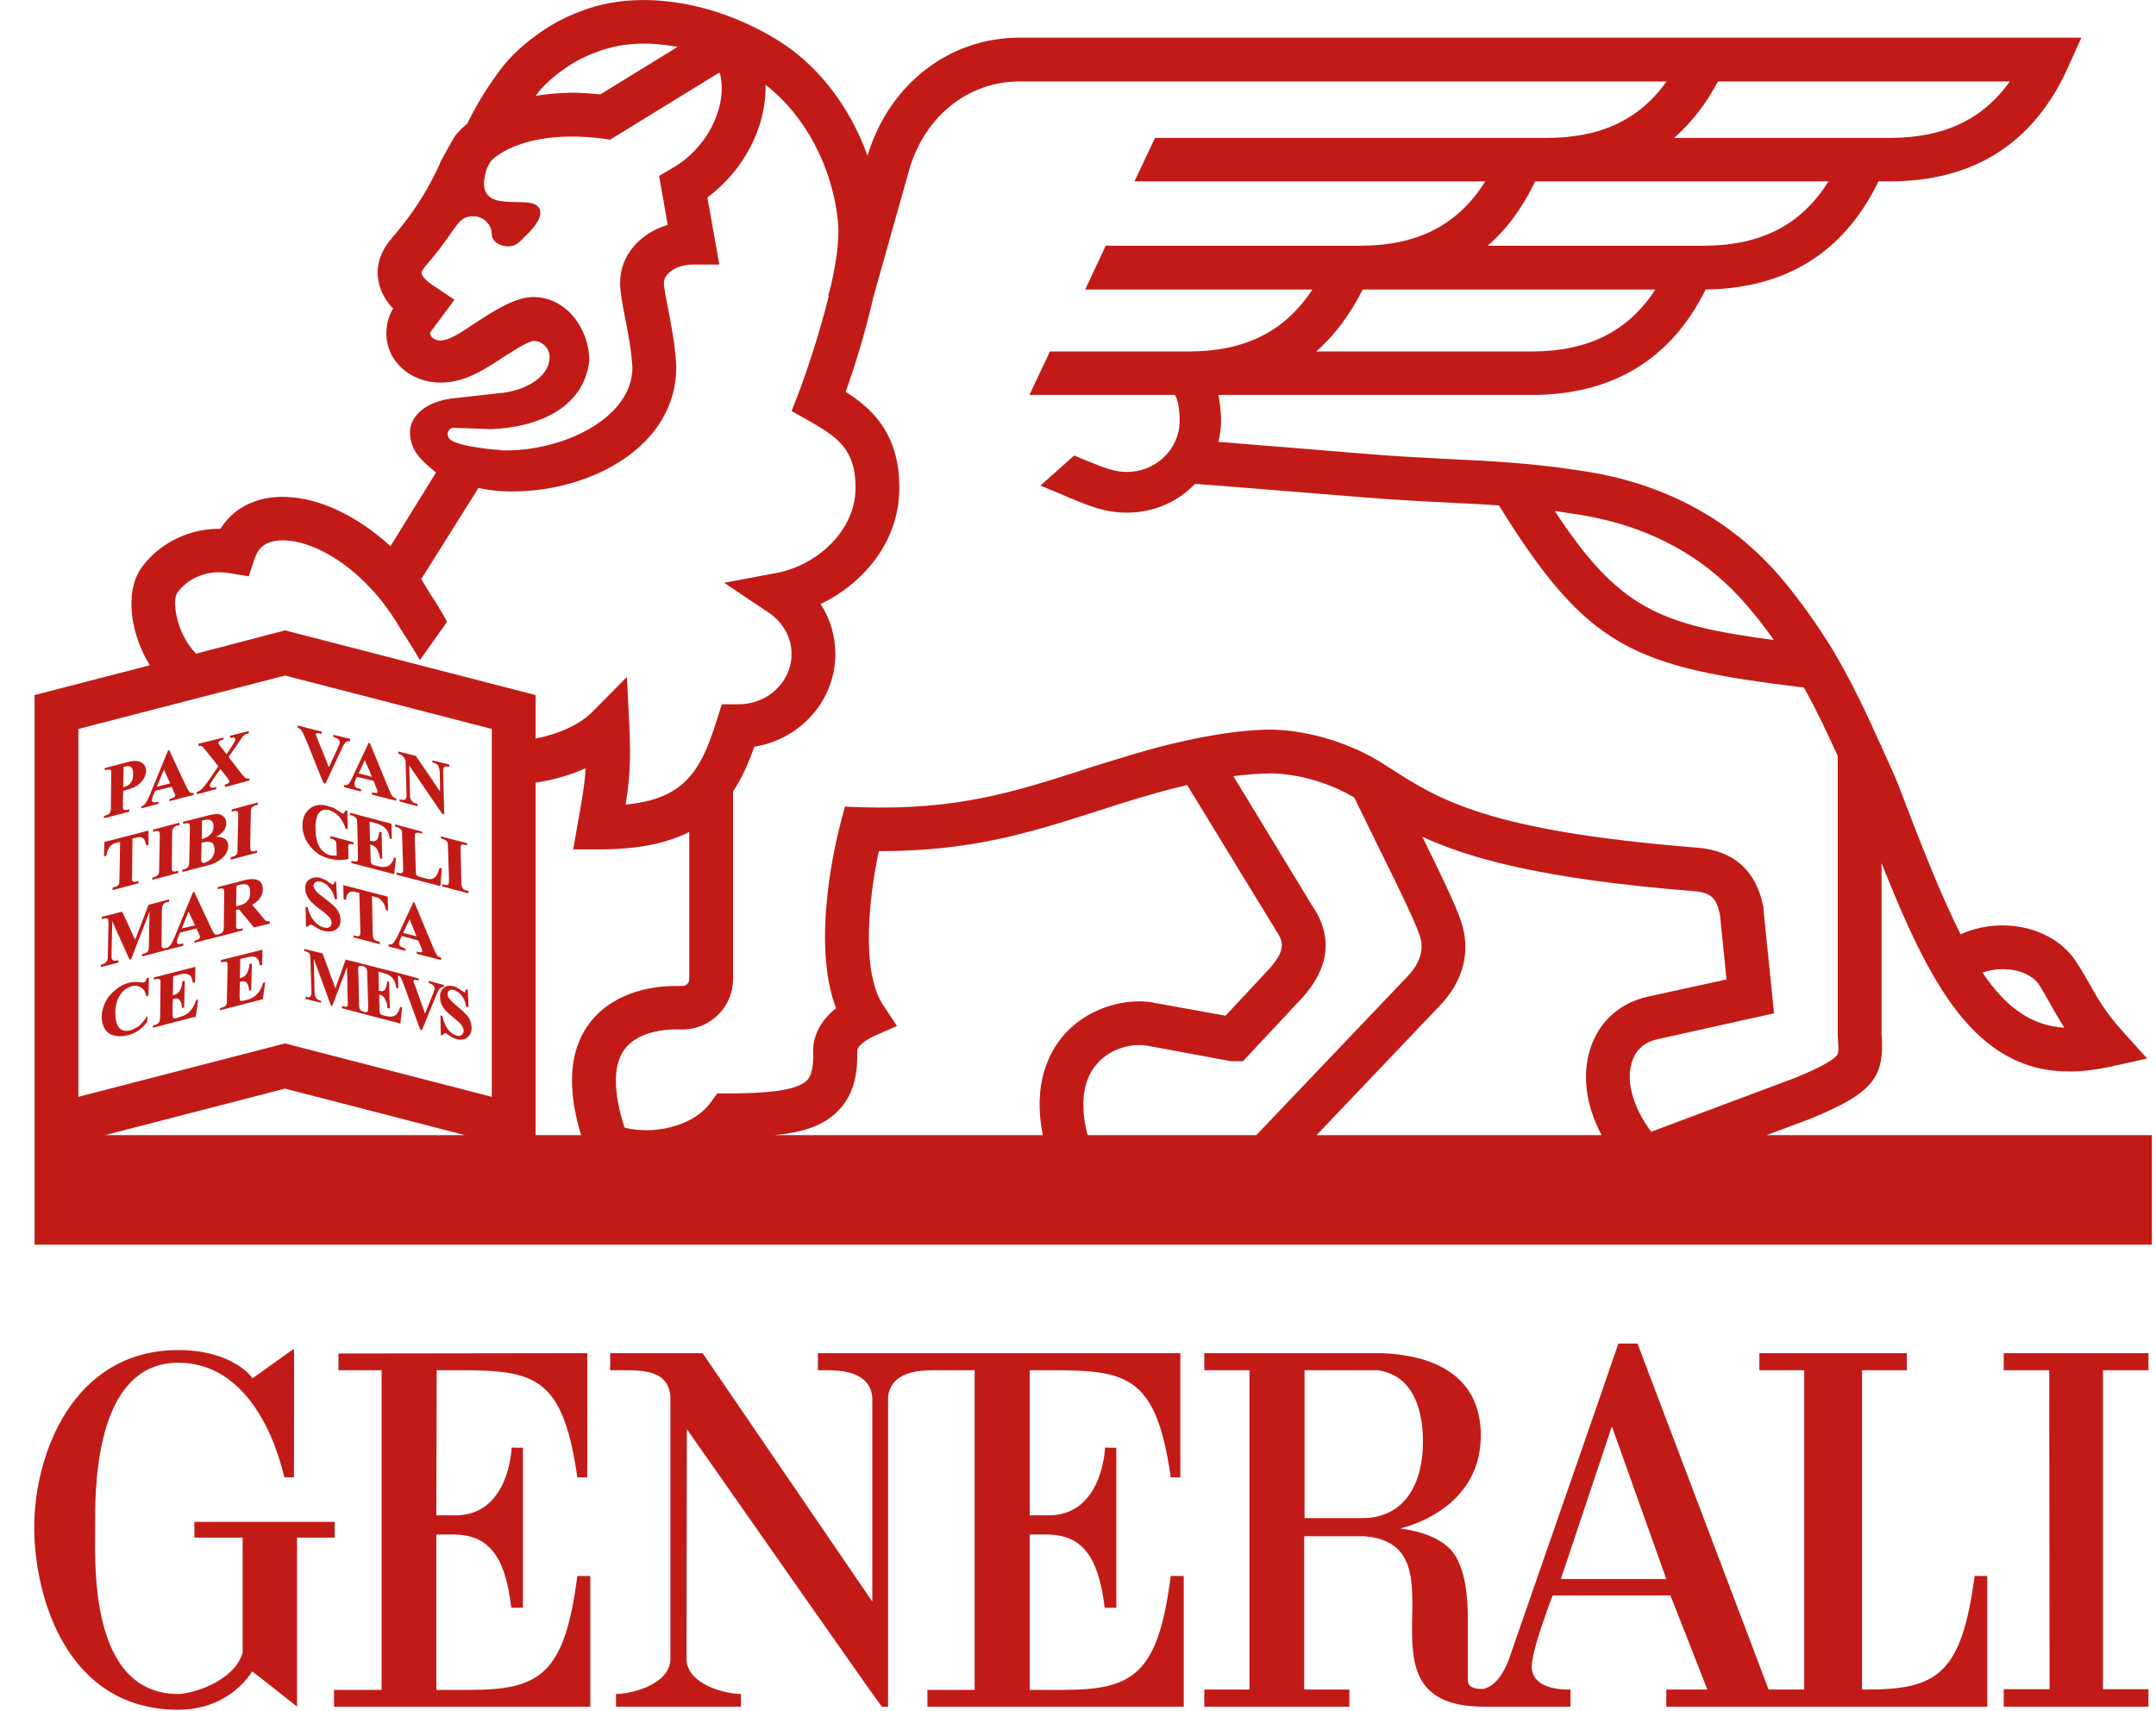 <svg version="1.2" baseProfile="tiny-ps" xmlns="http://www.w3.org/2000/svg" viewBox="0 0 63 50" width="63" height="50">
	<title>SSA-web_design-v06</title>
	<defs>
		<clipPath clipPathUnits="userSpaceOnUse" id="cp1">
			<path d="M1 39.42L9.78 39.42L9.78 49.96L1 49.96L1 39.42Z" />
		</clipPath>
	</defs>
	<style>
		tspan { white-space:pre }
		.shp0 { fill: #c21b17 } 
		.shp1 { fill: transparent } 
	</style>
	<g id="SSA-web_design-v06">
		<g id="Group 33">
			<g id="Group 32">
				<g id="Group 29">
					<g id="Group 28">
						<g id="Group 27">
							<g id="Group 61">
								<g id="Group 60">
									<path id="Fill 1" class="shp0" d="M12.75 44.28L12.76 40.04C15.43 40.04 16.41 39.91 16.87 43.17L17.16 43.17L17.16 39.54L9.89 39.55L9.89 40.04L11.15 40.04L11.15 49.38L9.76 49.38L9.76 49.87L17.25 49.87L17.25 46.05L16.87 46.05C16.5 48.94 15.77 49.38 13.71 49.38L12.75 49.38L12.75 44.84L13.31 44.84C14.23 44.87 14.76 45.4 14.94 46.98L15.28 46.98L15.28 42.3C15.28 42.31 14.95 42.3 14.95 42.3C14.95 42.32 14.88 44.31 13.27 44.28L12.75 44.28Z" />
									<g id="Group 5">
										<path id="Clip 4" class="shp1" d="M1 39.42L9.78 39.42L9.78 49.96L1 49.96L1 39.42Z" />
										<g id="Mask by Clip 4" clip-path="url(#cp1)">
											<path id="Fill 3" class="shp0" d="M9.78 44.47L5.68 44.47L5.68 44.93L7.09 44.93L7.09 48.29C6.85 49.14 5.59 49.5 5.21 49.5C2.6 49.5 2.78 45.68 2.78 44.66C2.78 43.73 2.69 39.82 5.21 39.82C6.99 39.82 7.93 41.58 8.31 43.17L8.59 43.17C8.59 42.52 8.6 39.41 8.59 39.42C8.6 39.39 7.37 40.29 7.37 40.28C7.4 40.27 6.81 39.45 5.21 39.45C2.12 39.45 0.99 42.52 1 44.66C1.01 46.62 1.92 49.96 5.21 49.96C6.25 49.96 6.98 49.44 7.37 48.84C7.37 48.83 8.67 49.86 8.68 49.87L8.68 44.93L9.78 44.93L9.78 44.47Z" />
										</g>
									</g>
									<path id="Fill 6" fill-rule="evenodd" class="shp0" d="M45.61 46.14L47.1 41.68L48.69 46.14L45.61 46.14ZM38.12 44.36L38.12 40.04L40.27 40.04C41.53 40.23 41.58 41.68 41.58 42.14C41.58 43.26 41.11 44.36 39.8 44.36L38.12 44.36ZM57.7 46.05C57.32 48.94 56.59 49.37 54.53 49.37L54.41 49.37L54.41 40.04L55.72 40.04L55.72 39.54L51.41 39.54L51.41 40.04L52.72 40.04L52.72 49.37L51.68 49.37L47.85 39.26L47.29 39.26C47.3 39.26 44.11 48.43 44.1 48.46C44.11 48.43 43.86 49.25 43.34 49.35C42.85 49.37 42.89 49.12 42.89 49.03L42.89 47.26C42.89 46.8 42.85 45.75 42.37 45.26C41.83 44.72 40.9 44.68 40.92 44.66C40.92 44.66 43.27 44.17 43.27 41.95C43.27 40.39 42.18 39.61 40.36 39.54L35.19 39.54L35.19 40.04L36.51 40.04L36.51 49.37L35.19 49.37L35.19 49.87L39.43 49.87L39.43 49.37L38.11 49.37L38.11 44.89L39.87 44.89C42.94 45.14 39.35 49.87 43.36 49.87L45.89 49.87L45.89 49.37C45.75 49.37 44.82 49.4 44.76 48.75C44.72 48.29 45.37 46.62 45.37 46.62L48.81 46.62C48.81 46.61 49.89 49.37 49.89 49.37L48.69 49.37L48.69 49.87L58.07 49.87L58.07 46.05L57.7 46.05ZM47.29 39.26C47.29 39.26 47.29 39.26 47.29 39.26L47.29 39.26Z" />
									<path id="Fill 8" class="shp0" d="M30.09 40.04C32.76 40.04 33.75 39.91 34.21 43.17L34.49 43.17L34.49 39.54L23.9 39.54L23.9 40.04L24.17 40.04C24.55 40.04 25.43 40.07 25.49 40.84L25.49 40.84L25.49 46.8L20.53 39.54L17.83 39.54L17.83 40.04L18.28 40.04C18.81 40.04 19.56 40.06 19.59 40.84L19.59 48.47C19.59 49.21 18.47 49.5 18 49.5L18 49.5L18 49.87L21.65 49.87L21.65 49.5C21.18 49.5 20.06 49.21 20.06 48.47L20.07 41.76C22.03 44.55 25.74 49.87 25.77 49.87L25.95 49.87L25.95 40.84C26.01 40.07 26.89 40.04 27.27 40.04L28.48 40.04L28.48 49.38L27.1 49.38L27.1 49.87L34.59 49.87L34.59 46.05L34.21 46.05C33.84 48.94 33.11 49.38 31.05 49.38L30.09 49.38L30.09 44.84L30.64 44.84C31.57 44.87 32.09 45.4 32.28 46.98L32.62 46.98L32.62 42.3C32.61 42.31 32.29 42.3 32.29 42.3C32.29 42.32 32.22 44.31 30.6 44.28L30.09 44.28L30.09 40.04Z" />
									<path id="Fill 10" class="shp0" d="M62.78 40.04L62.78 39.54L58.55 39.54L58.55 40.04L59.88 40.04L59.89 49.36L58.55 49.36L58.55 49.87L62.78 49.87L62.78 49.36L61.45 49.36L61.45 40.04L62.78 40.04Z" />
									<path id="Fill 12" fill-rule="evenodd" class="shp0" d="M48.42 30.37L51.84 29.61L51.53 26.58L51.53 26.51C51.44 26.11 51.19 24.9 49.6 24.77C43.48 24.28 42.06 23.38 40.58 22.42C40.58 22.42 40.57 22.41 40.57 22.41L40.56 22.41L40.47 22.35C38.88 21.33 37.3 21.32 37.15 21.32C35.42 21.32 33.22 22.01 33.05 22.06C32.52 22.22 32.02 22.37 31.54 22.53C29.63 23.14 27.98 23.67 25.2 23.59L24.69 23.57L24.56 24.06C24.46 24.44 23.68 27.5 24.43 29.46C23.76 29.99 23.76 30.6 23.76 30.68C23.79 31.35 23.63 31.52 23.58 31.57C23.26 31.9 22.19 31.95 21.3 31.95L20.96 31.95L20.77 32.21C20.21 32.97 19.02 33.15 18.25 32.95C17.92 31.93 17.91 31.15 18.23 30.69C18.61 30.14 19.43 30.08 19.76 30.08L19.95 30.08C20.76 30.08 21.42 29.42 21.42 28.61L21.42 23.13C21.67 22.75 21.87 22.31 22.04 21.82C23.38 21.61 24.41 20.47 24.41 19.11C24.41 18.59 24.26 18.08 23.98 17.65C25.22 17.05 26.28 15.84 26.28 14.25C26.28 12.66 25.47 11.93 24.71 11.45C24.93 10.84 25.28 9.76 25.52 8.68L26.6 4.85C27.08 3.35 28.33 2.38 29.79 2.38L48.7 2.38C47.9 3.5 46.77 4.03 45.19 4.03L33.75 4.03L33.15 5.3L43.4 5.3C42.6 6.58 41.42 7.18 39.74 7.18L32.31 7.18L31.71 8.46L38.35 8.46C37.54 9.69 36.38 10.27 34.73 10.27L30.68 10.27L30.08 11.54L34.33 11.54C34.37 11.59 34.47 11.79 34.47 12.3C34.47 13.12 33.78 13.79 32.93 13.79C32.64 13.79 32.39 13.72 31.95 13.54C31.77 13.47 31.58 13.39 31.39 13.31L30.4 14.19C30.59 14.27 30.77 14.34 30.96 14.42L30.96 14.42C31.81 14.79 32.29 14.98 32.93 14.98C33.72 14.98 34.42 14.66 34.92 14.14C35.65 14.19 36.82 14.29 37.96 14.38C39.32 14.49 40.6 14.6 41.27 14.63C41.6 14.65 41.91 14.67 42.21 14.68C42.77 14.71 43.29 14.73 43.8 14.77C46.39 18.94 47.71 19.49 52.71 20.09C53.07 20.73 53.39 21.41 53.7 22.09L53.7 30.22L53.7 30.27C53.73 30.64 53.73 30.77 53.68 30.83C53.51 31.06 52.73 31.38 52.47 31.49L48.25 33.07C47.69 32.32 47.49 31.53 47.71 30.96C47.84 30.64 48.09 30.44 48.42 30.37ZM38.47 33.17L42.04 29.42C42.77 28.68 42.99 27.79 42.69 26.91C42.52 26.41 42.05 25.44 41.56 24.45C42.97 25.1 45.12 25.69 49.49 26.04C50.02 26.08 50.16 26.26 50.26 26.74L50.45 28.62L48.17 29.12C47.4 29.28 46.8 29.78 46.52 30.5C46.21 31.3 46.31 32.25 46.8 33.17L38.47 33.17ZM31.78 33.17C31.55 32.27 31.64 31.55 32.06 31.08C32.45 30.63 33.06 30.49 33.49 30.55L35.92 31L35.98 31.01L36.32 31.01L38.04 29.17L38.06 29.15C38.35 28.81 39.25 27.78 38.34 26.46L36.04 22.68C36.42 22.63 36.8 22.6 37.15 22.6L37.17 22.6C37.18 22.6 38.33 22.58 39.57 23.3C39.74 23.65 39.97 24.12 40.23 24.65C40.71 25.62 41.31 26.83 41.48 27.32C41.53 27.48 41.69 27.95 41.12 28.54L36.71 33.17L31.78 33.17ZM30.47 33.17L22.63 33.17C23.47 33.09 24.08 32.89 24.5 32.45C25.02 31.92 25.06 31.2 25.05 30.68C25.06 30.63 25.15 30.46 25.53 30.28L26.21 29.98L25.8 29.36C25.13 28.33 25.42 26.09 25.68 24.87L25.74 24.87C28.4 24.87 30.12 24.32 31.94 23.74C32.41 23.59 32.9 23.43 33.41 23.28L33.43 23.28C33.44 23.27 33.97 23.11 34.69 22.94L37.25 27.13L37.27 27.17C37.53 27.53 37.56 27.77 37.09 28.31L35.81 29.68L33.71 29.3L33.69 29.29C32.75 29.15 31.72 29.52 31.09 30.24C30.63 30.77 30.18 31.69 30.47 33.17ZM16.98 33.17L15.65 33.17L15.65 22.87C16.13 22.8 16.64 22.66 17.11 22.45C17.09 22.9 17.02 23.25 16.94 23.73C16.92 23.84 16.9 23.95 16.88 24.07L16.75 24.82L17.51 24.82C18.65 24.82 19.49 24.64 20.14 24.31L20.14 28.61C20.14 28.72 20.06 28.81 19.95 28.81L19.76 28.81C18.63 28.81 17.69 29.23 17.18 29.96C16.63 30.74 16.57 31.82 16.98 33.17ZM14.37 32.05L8.33 30.49L2.29 32.05L2.29 21.3L8.33 19.74L14.37 21.3L14.37 32.05ZM3.07 33.17L8.33 31.81L13.59 33.17L3.07 33.17ZM6.72 16.75L7.27 16.84L7.44 16.32C7.49 16.18 7.55 16.07 7.64 15.99C7.79 15.85 8.02 15.78 8.31 15.79C9.08 15.81 10.05 16.35 10.83 17.19C11.12 17.49 11.37 17.84 11.6 18.2C11.64 18.28 11.69 18.36 11.74 18.43C11.8 18.53 11.85 18.61 11.87 18.63C11.89 18.68 12.28 19.26 12.26 19.3C12.52 18.93 12.79 18.56 13.05 18.19C13.06 18.17 13.05 18.14 13.02 18.09C12.96 17.97 12.82 17.75 12.74 17.61C12.72 17.58 12.7 17.55 12.68 17.52C12.68 17.52 12.68 17.51 12.67 17.51C12.67 17.5 12.63 17.44 12.58 17.37C12.5 17.23 12.37 17.03 12.31 16.92L13.98 14.26C14.4 14.35 14.76 14.36 14.92 14.36L14.97 14.36C17.32 14.36 19.76 13.01 19.76 10.74L19.76 10.69C19.73 10.07 19.61 9.48 19.52 9.01C19.46 8.7 19.4 8.41 19.4 8.26C19.4 8.01 19.75 7.73 20.25 7.73L21.02 7.73L20.67 5.77C21.74 4.98 22.4 3.7 22.37 2.48C23.52 3.36 24.34 4.89 24.49 6.52C24.53 6.99 24.44 7.65 24.28 8.35L24.2 8.64L24.22 8.64C23.94 9.78 23.54 10.95 23.33 11.5L23.13 12.01L23.61 12.28C24.47 12.77 25 13.12 25 14.25C25 15.54 23.83 16.53 22.7 16.74L21.16 17.03L22.46 17.9C22.88 18.18 23.13 18.63 23.13 19.11C23.13 19.92 22.44 20.58 21.58 20.58L21.09 20.58L20.95 21.03C20.47 22.59 19.95 23.35 18.28 23.51C18.36 23.04 18.41 22.58 18.41 21.94C18.41 21.79 18.4 21.37 18.39 21.23L18.32 19.78L17.29 20.82C16.94 21.17 16.33 21.45 15.65 21.58L15.65 20.31L8.33 18.42L5.73 19.1C5.15 18.52 5.03 17.56 5.17 17.34C5.43 16.95 6 16.62 6.72 16.75ZM13.24 12.5L14.35 12.54C15.69 12.49 17.06 11.94 17.22 10.54C17.22 9.6 16.54 8.68 15.59 8.68C15.08 8.68 14.51 9.03 13.87 9.45C13.45 9.73 13.12 9.95 12.87 9.95C12.7 9.95 12.57 9.84 12.57 9.74C12.57 9.73 12.57 9.71 12.58 9.7L13.28 8.76L12.67 8.35C12.54 8.27 12.34 8.11 12.32 7.99C12.31 7.93 12.39 7.83 12.41 7.8C12.67 7.51 12.95 7.15 13.25 6.71C13.43 6.46 13.53 6.32 13.83 6.32C14.13 6.32 14.37 6.56 14.37 6.85C14.37 7.04 14.59 7.2 14.85 7.2C15.12 7.2 15.23 7.01 15.4 6.85C15.4 6.85 16.03 6.28 15.69 6.01C15.31 5.7 13.79 6.33 14.22 4.94L14.32 4.74C14.48 4.53 15.21 3.99 16.71 3.99C17 3.99 17.3 4.01 17.61 4.05L17.83 4.08L21.02 2.12C21.05 2.18 21.06 2.23 21.06 2.23L21.06 2.23L21.06 2.25C21.23 3.21 20.62 4.36 19.65 4.91L19.26 5.14L19.51 6.57C18.69 6.82 18.12 7.47 18.12 8.26C18.12 8.53 18.18 8.85 18.26 9.26C18.35 9.71 18.45 10.22 18.48 10.74C18.48 12.23 16.41 13.21 14.66 13.16L14.62 13.15C14.55 13.15 13.43 13.06 13.16 12.85C13.11 12.81 13.07 12.72 13.08 12.66C13.1 12.57 13.17 12.5 13.24 12.5ZM16.64 1.91C16.95 1.71 17.35 1.53 17.74 1.42C18.36 1.24 19.07 1.23 19.8 1.37L17.54 2.76C17.26 2.73 16.98 2.71 16.71 2.71C16.33 2.71 15.98 2.75 15.65 2.8C15.68 2.77 15.7 2.74 15.72 2.71C15.92 2.45 16.25 2.17 16.64 1.91ZM58.73 2.38C57.93 3.5 56.79 4.03 55.22 4.03L48.92 4.03C49.42 3.59 49.85 3.04 50.2 2.38L58.73 2.38ZM43.47 7.18C44.03 6.7 44.49 6.07 44.86 5.3L53.43 5.3C52.63 6.58 51.45 7.18 49.77 7.18L43.47 7.18ZM38.46 10.27C39 9.8 39.45 9.19 39.82 8.46L48.37 8.46C47.57 9.69 46.4 10.27 44.76 10.27L38.46 10.27ZM51.06 17.71C51.33 18.02 51.58 18.34 51.83 18.7C48.47 18.26 47.3 17.77 45.43 14.93C45.68 14.97 45.94 15.01 46.21 15.05C48.2 15.38 49.84 16.27 51.06 17.71ZM59.93 29.37C60.05 29.59 60.18 29.8 60.32 30.03C59.35 29.97 58.61 29.43 57.93 28.42C58.56 28.2 59.32 28.35 59.6 28.8C59.72 29 59.83 29.19 59.93 29.37ZM51.62 33.17L52.93 32.68L52.95 32.67C54.8 31.91 55.07 31.43 54.98 30.2L54.98 25.22C56.4 28.8 57.73 31.31 60.47 31.31C60.85 31.31 61.24 31.26 61.67 31.17L62.74 30.93L62.01 30.12C61.54 29.6 61.31 29.2 61.05 28.74C60.94 28.55 60.83 28.35 60.69 28.14C60.05 27.1 58.52 26.75 57.29 27.3C56.73 26.19 56.16 24.75 55.48 22.96L55.34 22.62C55.22 22.36 55.1 22.09 54.98 21.82L54.98 21.78L54.96 21.78C54.54 20.84 54.09 19.89 53.56 19C53.07 18.2 52.57 17.51 52.04 16.88C50.61 15.21 48.72 14.17 46.42 13.79C44.82 13.53 43.7 13.48 42.27 13.41C41.98 13.39 41.67 13.38 41.34 13.36C40.69 13.33 39.36 13.22 38.07 13.11C37.2 13.04 36.3 12.97 35.6 12.91C35.65 12.72 35.68 12.51 35.68 12.3C35.68 12.02 35.65 11.77 35.6 11.54L44.76 11.54C47.12 11.54 48.83 10.5 49.84 8.46C52.19 8.43 53.89 7.37 54.89 5.3L55.22 5.3C57.66 5.3 59.41 4.2 60.41 2.01L60.82 1.1L29.79 1.1C27.76 1.1 26.02 2.43 25.37 4.48L25.35 4.55C24.82 3.08 23.86 1.84 22.62 1.11C20.9 0.09 18.94 -0.25 17.38 0.19C16.87 0.34 16.35 0.57 15.93 0.85C15.58 1.08 15.08 1.46 14.71 1.92C14.31 2.43 13.93 3.04 13.65 3.62C13.47 3.76 13.33 3.91 13.24 4.06L12.86 4.75L12.85 4.79C12.4 5.79 11.86 6.48 11.44 6.97C11.02 7.46 11 7.92 11.06 8.22C11.12 8.55 11.3 8.82 11.49 9.02L11.47 9.04C11.35 9.25 11.29 9.5 11.29 9.74C11.29 10.56 12 11.18 12.87 11.18C13.51 11.18 14.03 10.88 14.58 10.52C14.81 10.37 15.4 9.98 15.59 9.96C15.84 9.96 16.06 10.18 16.06 10.42C16.06 11.09 15.2 11.45 14.58 11.49L13.32 11.63C12.41 11.71 11.98 12.19 11.98 12.62C11.98 13.05 12.19 13.29 12.33 13.44L12.42 13.53L12.74 13.81L11.41 15.96C10.45 15.08 9.34 14.55 8.35 14.52C7.71 14.5 7.16 14.69 6.75 15.07C6.64 15.18 6.53 15.31 6.44 15.45L6.42 15.45C5.36 15.45 4.52 16.01 4.1 16.64C3.65 17.33 3.81 18.53 4.38 19.44L1.01 20.31L1.01 36.37L62.88 36.37L62.88 33.17L51.62 33.17Z" />
									<path id="Fill 14" fill-rule="evenodd" class="shp0" d="M3.61 22.41L3.64 22.4C3.73 22.38 3.79 22.38 3.83 22.42C3.87 22.45 3.9 22.52 3.89 22.62C3.89 22.73 3.87 22.81 3.82 22.87C3.78 22.93 3.71 22.97 3.63 23C3.62 23 3.61 23 3.6 23L3.61 22.41ZM3.78 23.71L3.78 23.65L3.77 23.65C3.7 23.67 3.66 23.67 3.64 23.67C3.62 23.66 3.61 23.65 3.6 23.64C3.59 23.63 3.59 23.6 3.59 23.5L3.6 23.11C3.75 23.07 3.86 23.03 3.93 23C4.03 22.95 4.11 22.88 4.17 22.8C4.23 22.72 4.26 22.63 4.27 22.53C4.27 22.42 4.22 22.33 4.13 22.28C4.04 22.22 3.89 22.22 3.69 22.28L3.07 22.44L3.06 22.44L3.06 22.51L3.08 22.5C3.14 22.49 3.18 22.48 3.2 22.49C3.22 22.49 3.24 22.5 3.24 22.51C3.25 22.52 3.25 22.55 3.25 22.65L3.24 23.59C3.24 23.68 3.23 23.72 3.22 23.73C3.21 23.75 3.2 23.77 3.18 23.79C3.15 23.8 3.11 23.82 3.05 23.84L3.04 23.84L3.04 23.91L3.77 23.72L3.78 23.71Z" />
									<path id="Fill 16" fill-rule="evenodd" class="shp0" d="M4.58 22.99L4.79 22.49L4.97 22.89L4.58 22.99ZM4.13 23.56L4.13 23.62L4.63 23.49L4.63 23.43L4.61 23.43C4.54 23.45 4.49 23.45 4.48 23.44C4.45 23.44 4.44 23.42 4.44 23.38C4.44 23.35 4.45 23.31 4.47 23.26L4.53 23.11L5.02 22.99L5.08 23.14C5.11 23.19 5.11 23.2 5.11 23.21C5.12 23.22 5.12 23.23 5.12 23.24C5.12 23.26 5.11 23.27 5.1 23.29C5.08 23.31 5.04 23.32 4.99 23.34L4.95 23.35L4.95 23.41L5.65 23.23L5.66 23.23L5.66 23.17L5.65 23.17C5.61 23.17 5.58 23.17 5.55 23.16C5.54 23.14 5.5 23.1 5.44 22.98L4.95 21.93L4.95 21.92L4.91 21.93L4.38 23.22C4.33 23.34 4.29 23.42 4.26 23.46C4.23 23.51 4.19 23.54 4.14 23.56L4.13 23.56Z" />
									<path id="Fill 18" class="shp0" d="M6.32 23L6.3 23C6.26 23.01 6.23 23.02 6.21 23.02L6.21 23.02L6.21 23.02C6.18 23.02 6.16 23.01 6.15 23C6.14 22.99 6.13 22.97 6.13 22.96C6.13 22.94 6.15 22.89 6.23 22.77L6.44 22.47L6.63 22.71C6.67 22.76 6.69 22.79 6.7 22.81C6.7 22.81 6.7 22.82 6.7 22.83C6.7 22.85 6.7 22.86 6.68 22.88C6.67 22.89 6.65 22.9 6.58 22.93L6.57 22.93L6.57 23L7.28 22.81L7.29 22.81L7.29 22.75L7.27 22.75C7.24 22.75 7.21 22.75 7.18 22.74C7.17 22.73 7.13 22.7 7.05 22.6L6.68 22.12L6.95 21.73C7.02 21.62 7.07 21.56 7.08 21.54C7.11 21.5 7.14 21.48 7.16 21.46C7.19 21.45 7.22 21.44 7.26 21.43L7.27 21.42L7.27 21.36L6.72 21.5L6.72 21.56L6.74 21.56C6.78 21.55 6.81 21.55 6.82 21.55C6.84 21.55 6.85 21.56 6.86 21.57C6.87 21.58 6.88 21.59 6.88 21.61C6.87 21.64 6.85 21.69 6.76 21.83L6.62 22.04L6.46 21.83L6.39 21.74C6.39 21.73 6.38 21.72 6.38 21.71C6.38 21.69 6.39 21.68 6.41 21.66C6.42 21.65 6.45 21.63 6.48 21.62L6.53 21.61L6.53 21.55L5.81 21.73L5.8 21.73L5.8 21.8L5.81 21.8C5.84 21.79 5.87 21.79 5.88 21.8C5.9 21.8 5.92 21.81 5.93 21.83C5.94 21.84 5.96 21.86 6.03 21.95L6.38 22.39L6.1 22.8C6.01 22.93 5.94 23.01 5.9 23.05C5.86 23.09 5.82 23.12 5.76 23.14L5.75 23.14L5.75 23.21L6.32 23.06L6.32 23Z" />
									<path id="Fill 20" class="shp0" d="M3.97 24.48C4.03 24.46 4.08 24.46 4.1 24.46C4.15 24.47 4.18 24.49 4.21 24.52C4.23 24.55 4.25 24.61 4.27 24.69L4.28 24.7L4.34 24.69L4.34 24.27L3.06 24.6L3.05 24.61L3.04 25.02L3.1 25.01L3.11 25C3.12 24.89 3.16 24.8 3.22 24.73C3.26 24.68 3.33 24.64 3.42 24.62L3.51 24.6L3.49 25.69C3.49 25.78 3.48 25.81 3.48 25.82C3.47 25.85 3.45 25.87 3.44 25.88C3.41 25.9 3.38 25.91 3.34 25.92L3.29 25.94L3.29 26.01L4.04 25.81L4.05 25.81L4.05 25.74L3.99 25.76C3.95 25.77 3.92 25.77 3.9 25.76C3.88 25.76 3.87 25.75 3.86 25.73C3.86 25.72 3.85 25.7 3.86 25.6L3.87 24.5L3.97 24.48Z" />
									<path id="Fill 22" class="shp0" d="M5.05 24.23C5.06 24.2 5.07 24.18 5.09 24.17C5.11 24.15 5.14 24.13 5.18 24.12L5.24 24.11L5.24 24.04L4.48 24.24L4.47 24.24L4.47 24.31L4.53 24.29C4.57 24.28 4.6 24.28 4.62 24.29C4.64 24.29 4.65 24.3 4.66 24.32C4.66 24.32 4.67 24.35 4.67 24.45L4.65 25.39C4.65 25.48 4.64 25.51 4.64 25.52C4.63 25.55 4.62 25.57 4.6 25.58C4.58 25.6 4.54 25.62 4.51 25.63L4.45 25.64L4.45 25.71L5.2 25.51L5.21 25.51L5.21 25.44L5.15 25.46C5.11 25.47 5.08 25.47 5.06 25.46C5.04 25.46 5.03 25.45 5.03 25.43C5.02 25.43 5.02 25.4 5.02 25.3L5.03 24.36C5.03 24.27 5.04 24.24 5.05 24.23" />
									<path id="Fill 24" fill-rule="evenodd" class="shp0" d="M6.09 24.43C6.05 24.47 5.98 24.49 5.9 24.52L5.9 23.98C6 23.95 6.07 23.95 6.11 23.95C6.15 23.96 6.18 23.98 6.21 24.02C6.23 24.05 6.24 24.09 6.24 24.15C6.24 24.22 6.22 24.27 6.2 24.32C6.17 24.36 6.14 24.4 6.09 24.43ZM5.89 24.63C5.99 24.6 6.07 24.59 6.12 24.6C6.17 24.61 6.21 24.63 6.23 24.67C6.26 24.72 6.27 24.77 6.27 24.84C6.27 24.89 6.26 24.95 6.23 25C6.21 25.05 6.17 25.1 6.13 25.13C6.08 25.17 6.03 25.19 5.98 25.21C5.95 25.22 5.92 25.21 5.91 25.2C5.89 25.19 5.88 25.17 5.88 25.13L5.89 24.63ZM5.47 25.36C5.45 25.38 5.4 25.39 5.34 25.41L5.33 25.41L5.33 25.48L6.06 25.29C6.27 25.24 6.42 25.15 6.53 25.04C6.62 24.94 6.67 24.84 6.67 24.73C6.67 24.62 6.63 24.54 6.55 24.5C6.5 24.47 6.42 24.45 6.31 24.45C6.42 24.4 6.49 24.34 6.53 24.28C6.59 24.21 6.61 24.14 6.61 24.07C6.62 24 6.6 23.94 6.56 23.89C6.52 23.84 6.46 23.8 6.39 23.79C6.32 23.78 6.21 23.79 6.04 23.84L5.36 24.01L5.35 24.01L5.35 24.08L5.37 24.07C5.43 24.06 5.48 24.05 5.5 24.06C5.51 24.06 5.53 24.07 5.54 24.09C5.54 24.1 5.55 24.13 5.55 24.23L5.53 25.16C5.53 25.25 5.52 25.29 5.51 25.3C5.51 25.32 5.49 25.34 5.47 25.36Z" />
									<path id="Fill 26" class="shp0" d="M7.34 23.63C7.35 23.61 7.36 23.59 7.38 23.58C7.4 23.56 7.44 23.54 7.47 23.53L7.53 23.52L7.53 23.45L6.78 23.65L6.77 23.65L6.77 23.72L6.83 23.7C6.87 23.69 6.89 23.69 6.91 23.7C6.94 23.7 6.95 23.71 6.95 23.72C6.96 23.73 6.96 23.76 6.96 23.85L6.94 24.8C6.94 24.89 6.94 24.92 6.93 24.93C6.92 24.96 6.91 24.98 6.89 24.99C6.87 25.01 6.84 25.02 6.8 25.03L6.74 25.05L6.74 25.12L7.5 24.92L7.51 24.92L7.51 24.85L7.44 24.87C7.41 24.88 7.38 24.88 7.36 24.87C7.34 24.87 7.33 24.86 7.32 24.84C7.32 24.83 7.31 24.81 7.31 24.71L7.33 23.77C7.33 23.68 7.33 23.65 7.34 23.63" />
									<path id="Fill 28" fill-rule="evenodd" class="shp0" d="M5.7 27.04L5.31 27.13L5.51 26.64L5.7 27.04ZM7.27 26.27C7.24 26.32 7.21 26.36 7.16 26.39C7.11 26.42 7.04 26.45 6.95 26.47L6.9 26.48L6.91 25.88L7.02 25.85C7.12 25.83 7.2 25.83 7.25 25.87C7.29 25.9 7.31 25.98 7.31 26.08C7.31 26.15 7.3 26.22 7.27 26.27ZM7.87 26.92C7.84 26.93 7.81 26.93 7.78 26.91C7.77 26.91 7.74 26.89 7.69 26.82L7.37 26.44C7.45 26.39 7.52 26.34 7.56 26.29C7.64 26.2 7.68 26.1 7.68 25.99C7.68 25.9 7.66 25.83 7.61 25.77C7.56 25.72 7.49 25.69 7.41 25.69C7.33 25.68 7.2 25.7 7.03 25.75L6.37 25.92L6.36 25.92L6.36 25.98L6.38 25.98C6.44 25.96 6.48 25.96 6.5 25.96C6.52 25.97 6.54 25.98 6.54 25.99C6.55 26 6.55 26.03 6.55 26.13L6.54 27.06C6.54 27.16 6.53 27.19 6.52 27.21C6.51 27.23 6.5 27.25 6.48 27.26C6.46 27.28 6.42 27.29 6.37 27.31C6.33 27.31 6.3 27.31 6.28 27.3C6.25 27.28 6.22 27.22 6.17 27.12L5.68 26.07L5.68 26.06L5.64 26.07L5.11 27.36C5.06 27.48 5.02 27.56 4.99 27.6C4.96 27.65 4.92 27.68 4.87 27.7L4.85 27.7C4.81 27.71 4.78 27.71 4.76 27.7C4.74 27.7 4.73 27.69 4.73 27.67C4.72 27.67 4.72 27.64 4.72 27.55L4.73 26.6C4.74 26.51 4.74 26.48 4.75 26.47C4.76 26.44 4.77 26.42 4.79 26.41C4.81 26.39 4.84 26.37 4.88 26.36L4.94 26.35L4.94 26.28L4.34 26.44L4.34 26.44L3.95 27.46L3.57 26.64L2.98 26.79L2.98 26.79L2.97 26.86L3.04 26.84C3.07 26.83 3.1 26.83 3.12 26.84C3.14 26.84 3.16 26.85 3.16 26.86C3.16 26.87 3.17 26.9 3.17 26.99L3.15 27.9C3.15 27.98 3.15 28 3.15 28.01C3.14 28.04 3.13 28.07 3.12 28.09C3.11 28.11 3.09 28.13 3.06 28.15C3.03 28.16 3.01 28.18 2.98 28.18L2.95 28.19L2.95 28.26L3.45 28.13L3.46 28.12L3.46 28.06L3.45 28.06C3.38 28.08 3.34 28.08 3.31 28.07C3.29 28.05 3.27 28.03 3.26 28C3.26 27.99 3.26 27.96 3.26 27.88L3.28 26.92L3.78 28.03L3.78 28.04L3.83 28.03L4.37 26.64L4.35 27.63C4.35 27.72 4.34 27.75 4.34 27.76C4.33 27.79 4.32 27.81 4.3 27.82C4.28 27.84 4.24 27.86 4.2 27.87L4.15 27.88L4.15 27.95L4.86 27.76L4.86 27.76L5.34 27.64L5.35 27.64L5.36 27.57L5.34 27.57C5.26 27.59 5.22 27.59 5.21 27.58C5.18 27.58 5.17 27.56 5.17 27.52C5.17 27.49 5.18 27.45 5.2 27.4L5.26 27.25L5.74 27.13L5.81 27.28C5.84 27.34 5.84 27.35 5.84 27.35C5.84 27.36 5.85 27.37 5.84 27.38C5.84 27.4 5.84 27.42 5.82 27.43C5.8 27.45 5.77 27.46 5.71 27.48L5.68 27.49L5.68 27.55L6.34 27.38L6.38 27.37L6.39 27.37L7.08 27.19L7.09 27.19L7.09 27.12L7.07 27.13C7.02 27.14 6.99 27.15 6.96 27.15C6.96 27.15 6.95 27.15 6.95 27.14C6.93 27.14 6.91 27.13 6.91 27.12C6.9 27.11 6.89 27.08 6.9 26.98L6.9 26.59L6.98 26.57L7.42 27.1L7.42 27.1L7.88 26.99L7.88 26.98L7.89 26.92L7.87 26.92Z" />
									<path id="Fill 30" class="shp0" d="M4.28 28.59C4.28 28.63 4.27 28.65 4.25 28.67C4.24 28.69 4.22 28.7 4.2 28.71C4.19 28.71 4.15 28.71 4.08 28.7C3.97 28.69 3.87 28.69 3.76 28.72C3.63 28.75 3.5 28.82 3.38 28.92C3.25 29.02 3.15 29.14 3.08 29.28C3.01 29.43 2.97 29.57 2.97 29.71C2.97 29.84 3 29.96 3.06 30.06C3.12 30.16 3.21 30.23 3.33 30.26C3.39 30.27 3.44 30.28 3.5 30.28C3.58 30.28 3.66 30.27 3.74 30.25C3.86 30.22 3.96 30.17 4.05 30.11C4.13 30.05 4.22 29.97 4.3 29.86L4.3 29.86L4.31 29.69L4.28 29.72C4.2 29.84 4.12 29.93 4.05 29.99C3.97 30.04 3.89 30.08 3.81 30.11C3.7 30.13 3.62 30.13 3.55 30.09C3.49 30.06 3.44 29.99 3.41 29.9C3.38 29.8 3.37 29.69 3.37 29.56C3.37 29.44 3.4 29.31 3.44 29.2C3.48 29.11 3.53 29.03 3.6 28.96C3.68 28.89 3.76 28.84 3.84 28.82C3.94 28.79 4.03 28.8 4.11 28.85C4.19 28.89 4.25 28.98 4.27 29.1L4.28 29.11L4.34 29.09L4.35 28.57L4.28 28.58L4.28 28.59Z" />
									<path id="Fill 32" class="shp0" d="M5.73 29.23C5.69 29.36 5.63 29.47 5.55 29.55C5.48 29.63 5.37 29.69 5.24 29.72L5.16 29.75C5.12 29.75 5.09 29.76 5.08 29.75C5.06 29.75 5.05 29.74 5.05 29.72C5.05 29.72 5.04 29.69 5.04 29.59L5.05 29.19C5.11 29.18 5.16 29.17 5.19 29.18C5.22 29.19 5.25 29.21 5.27 29.26C5.3 29.3 5.31 29.36 5.32 29.44L5.32 29.46L5.38 29.44L5.4 28.66L5.33 28.67L5.33 28.68C5.32 28.8 5.29 28.89 5.25 28.95C5.21 29.02 5.15 29.06 5.06 29.08L5.05 29.09L5.06 28.53L5.2 28.49C5.3 28.46 5.37 28.45 5.41 28.45C5.47 28.46 5.52 28.48 5.56 28.51C5.59 28.54 5.62 28.61 5.63 28.7L5.64 28.72L5.7 28.7L5.71 28.25L4.51 28.56L4.5 28.56L4.5 28.63L4.56 28.61C4.6 28.6 4.63 28.6 4.66 28.61C4.67 28.62 4.68 28.63 4.69 28.65C4.69 28.66 4.69 28.69 4.69 28.77L4.68 29.71C4.67 29.8 4.67 29.83 4.66 29.85C4.65 29.87 4.64 29.89 4.62 29.9C4.6 29.92 4.57 29.94 4.53 29.95L4.47 29.96L4.47 30.03L5.71 29.71L5.72 29.71L5.79 29.21L5.73 29.22L5.73 29.23Z" />
									<path id="Fill 34" class="shp0" d="M7.69 28.72C7.65 28.86 7.59 28.97 7.51 29.05C7.44 29.13 7.33 29.19 7.2 29.22L7.12 29.24C7.08 29.25 7.05 29.25 7.04 29.25C7.02 29.24 7.01 29.23 7.01 29.22C7.01 29.21 7 29.18 7 29.08L7.01 28.69C7.07 28.67 7.12 28.67 7.15 28.68C7.18 28.68 7.21 28.71 7.23 28.75C7.26 28.8 7.27 28.86 7.28 28.93L7.28 28.95L7.34 28.93L7.36 28.15L7.29 28.17L7.29 28.18C7.28 28.29 7.25 28.38 7.21 28.45C7.17 28.51 7.11 28.56 7.02 28.58L7.01 28.58L7.02 28.02L7.16 27.99C7.26 27.96 7.33 27.95 7.37 27.95C7.43 27.95 7.48 27.97 7.52 28.01C7.55 28.04 7.58 28.11 7.59 28.2L7.6 28.21L7.66 28.2L7.67 27.75L6.47 28.05L6.46 28.06L6.45 28.12L6.52 28.11C6.56 28.1 6.59 28.1 6.62 28.11C6.63 28.11 6.64 28.13 6.65 28.15C6.65 28.15 6.65 28.18 6.65 28.26L6.63 29.21C6.63 29.3 6.63 29.33 6.62 29.34C6.61 29.37 6.6 29.38 6.58 29.4C6.56 29.42 6.53 29.43 6.49 29.44L6.43 29.46L6.43 29.52L7.67 29.2L7.68 29.2L7.75 28.7L7.69 28.72L7.69 28.72Z" />
									<path id="Fill 36" class="shp0" d="M9.45 22.88L9.51 22.9L9.97 21.91C10.02 21.8 10.06 21.73 10.09 21.7C10.13 21.67 10.17 21.65 10.22 21.66L10.23 21.66L10.23 21.59L9.74 21.47L9.74 21.53L9.75 21.54C9.8 21.55 9.84 21.57 9.86 21.58C9.88 21.6 9.9 21.61 9.91 21.63C9.92 21.65 9.93 21.66 9.93 21.68C9.93 21.7 9.92 21.72 9.92 21.74C9.91 21.77 9.89 21.81 9.86 21.88L9.61 22.42L9.3 21.65C9.27 21.57 9.25 21.52 9.24 21.5C9.24 21.48 9.23 21.47 9.23 21.46C9.23 21.44 9.24 21.43 9.25 21.43C9.27 21.42 9.31 21.42 9.36 21.44L9.4 21.45L9.4 21.38L8.7 21.2L8.7 21.27L8.71 21.27C8.76 21.29 8.79 21.31 8.81 21.34C8.83 21.37 8.87 21.46 8.94 21.61L9.45 22.88Z" />
									<path id="Fill 38" fill-rule="evenodd" class="shp0" d="M10.48 22.6L10.66 22.21L10.87 22.7L10.48 22.6ZM10.05 22.94L10.05 23L10.55 23.13L10.55 23.07L10.54 23.06C10.45 23.03 10.41 23.02 10.4 23.01C10.37 22.98 10.36 22.95 10.36 22.91C10.36 22.89 10.36 22.85 10.38 22.81L10.43 22.7L10.92 22.82L10.99 23.01C11.02 23.08 11.03 23.1 11.03 23.1C11.03 23.11 11.03 23.13 11.03 23.14C11.03 23.16 11.03 23.17 11.02 23.17C11.01 23.17 11 23.17 10.99 23.17C10.97 23.17 10.94 23.17 10.91 23.16L10.87 23.15L10.87 23.22L11.58 23.4L11.58 23.33L11.57 23.33C11.53 23.32 11.5 23.3 11.47 23.27C11.44 23.24 11.4 23.15 11.35 23.03L10.81 21.72L10.81 21.71L10.77 21.71L10.29 22.73C10.24 22.83 10.21 22.89 10.18 22.91C10.15 22.94 10.11 22.95 10.06 22.94L10.05 22.94Z" />
									<path id="Fill 40" class="shp0" d="M11.65 22.03C11.69 22.04 11.72 22.05 11.74 22.07C11.77 22.09 11.79 22.12 11.82 22.16L11.85 22.21L11.88 23.22C11.88 23.29 11.87 23.34 11.84 23.36C11.82 23.38 11.76 23.38 11.69 23.36L11.67 23.36L11.68 23.42L12.2 23.56L12.2 23.49L12.16 23.48C12.11 23.47 12.07 23.45 12.04 23.41C12 23.37 11.98 23.32 11.98 23.24L11.96 22.37L12.92 23.78L12.92 23.78L12.98 23.79L12.95 22.58C12.95 22.51 12.95 22.47 12.96 22.44C12.97 22.42 12.98 22.41 13 22.4C13.02 22.4 13.06 22.4 13.11 22.4L13.13 22.41L13.13 22.34L12.63 22.22L12.64 22.28L12.65 22.28C12.72 22.3 12.78 22.33 12.81 22.38C12.83 22.42 12.84 22.48 12.85 22.56L12.86 23.13L12.16 22.1L12.16 22.09L11.64 21.96L11.64 22.02L11.65 22.03Z" />
									<path id="Fill 42" class="shp0" d="M9.07 24.74C9.14 24.82 9.21 24.89 9.3 24.95C9.38 25.01 9.49 25.05 9.62 25.09C9.72 25.11 9.82 25.13 9.91 25.13L9.94 25.13C10.02 25.13 10.1 25.12 10.17 25.1L10.18 25.1L10.18 24.79C10.17 24.72 10.18 24.71 10.18 24.7C10.19 24.68 10.2 24.67 10.22 24.66C10.23 24.66 10.27 24.66 10.31 24.67L10.33 24.67L10.33 24.61L9.65 24.43L9.65 24.5L9.7 24.51C9.73 24.52 9.75 24.53 9.78 24.55C9.8 24.57 9.81 24.59 9.82 24.6C9.82 24.61 9.83 24.64 9.83 24.71L9.84 25C9.81 25 9.78 25 9.75 25C9.72 25 9.68 25 9.65 24.99C9.56 24.97 9.49 24.92 9.42 24.86C9.35 24.79 9.3 24.7 9.27 24.59C9.24 24.48 9.22 24.36 9.22 24.22C9.21 24.11 9.23 24 9.25 23.9C9.27 23.81 9.32 23.74 9.38 23.7C9.44 23.65 9.52 23.65 9.61 23.67C9.71 23.7 9.81 23.76 9.9 23.85C9.98 23.94 10.05 24.06 10.1 24.21L10.1 24.22L10.16 24.23L10.15 23.71L10.15 23.7L10.09 23.68L10.08 23.7C10.07 23.74 10.06 23.75 10.05 23.76C10.04 23.77 10.02 23.77 10.01 23.77C10 23.77 9.98 23.75 9.9 23.7C9.83 23.66 9.78 23.63 9.76 23.61C9.7 23.59 9.64 23.57 9.57 23.55C9.36 23.49 9.18 23.52 9.04 23.64C8.9 23.76 8.83 23.93 8.84 24.15C8.84 24.27 8.87 24.39 8.92 24.5C8.95 24.58 9.01 24.66 9.07 24.74" />
									<path id="Fill 44" class="shp0" d="M11.52 25.54L11.57 25.07L11.51 25.06L11.51 25.07C11.48 25.19 11.42 25.26 11.35 25.3C11.27 25.34 11.17 25.35 11.04 25.31L10.96 25.29C10.92 25.28 10.89 25.27 10.87 25.25C10.86 25.24 10.85 25.22 10.84 25.21C10.84 25.19 10.83 25.16 10.83 25.06L10.82 24.68C10.87 24.69 10.92 24.71 10.95 24.74C10.98 24.76 11.02 24.8 11.04 24.86C11.07 24.92 11.09 24.99 11.1 25.07L11.1 25.08L11.17 25.1L11.15 24.33L11.15 24.32L11.08 24.3L11.08 24.32C11.07 24.42 11.05 24.5 11.01 24.54C10.98 24.58 10.92 24.59 10.83 24.57L10.81 24.57L10.8 24.01L10.93 24.04C11.04 24.07 11.11 24.1 11.15 24.12C11.21 24.15 11.26 24.2 11.3 24.25C11.34 24.31 11.37 24.39 11.39 24.49L11.39 24.5L11.45 24.52L11.44 24.08L11.44 24.07L10.23 23.75L10.23 23.82L10.29 23.83C10.33 23.85 10.37 23.86 10.39 23.89C10.41 23.91 10.42 23.93 10.43 23.95C10.43 23.96 10.43 23.99 10.44 24.07L10.46 25.01C10.46 25.11 10.46 25.13 10.45 25.14C10.45 25.16 10.44 25.17 10.42 25.17C10.4 25.18 10.37 25.18 10.33 25.17L10.27 25.15L10.27 25.22L11.5 25.54L11.52 25.54Z" />
									<path id="Fill 46" class="shp0" d="M12.91 25.37L12.85 25.36L12.84 25.37C12.81 25.47 12.78 25.55 12.75 25.59C12.71 25.64 12.67 25.67 12.63 25.68C12.58 25.7 12.52 25.69 12.45 25.67L12.33 25.64C12.25 25.62 12.22 25.61 12.21 25.6C12.18 25.59 12.17 25.57 12.16 25.55C12.16 25.54 12.15 25.5 12.15 25.41L12.12 24.5C12.12 24.4 12.12 24.38 12.13 24.37C12.14 24.35 12.15 24.34 12.16 24.34C12.18 24.33 12.22 24.33 12.25 24.34L12.33 24.36L12.33 24.3L11.55 24.09L11.55 24.16L11.61 24.17C11.64 24.18 11.67 24.2 11.7 24.22C11.72 24.24 11.73 24.25 11.74 24.27C11.75 24.28 11.75 24.32 11.75 24.41L11.78 25.36C11.78 25.45 11.78 25.47 11.77 25.48C11.76 25.5 11.75 25.51 11.74 25.51C11.72 25.52 11.69 25.52 11.65 25.51L11.59 25.49L11.59 25.56L12.85 25.89L12.87 25.89L12.91 25.38L12.91 25.37Z" />
									<path id="Fill 48" class="shp0" d="M12.89 24.5L12.94 24.52C12.98 24.53 13.01 24.54 13.03 24.56C13.05 24.58 13.07 24.6 13.08 24.62C13.08 24.63 13.09 24.66 13.09 24.75L13.12 25.7C13.12 25.79 13.11 25.82 13.11 25.82C13.1 25.84 13.09 25.85 13.08 25.86C13.05 25.87 13.02 25.86 12.99 25.85L12.92 25.84L12.92 25.9L13.67 26.1L13.69 26.1L13.69 26.04L13.63 26.02C13.59 26.01 13.56 26 13.54 25.98C13.52 25.96 13.51 25.94 13.5 25.92C13.49 25.91 13.49 25.88 13.48 25.79L13.46 24.84C13.46 24.75 13.46 24.72 13.46 24.71C13.47 24.7 13.48 24.69 13.5 24.68C13.52 24.67 13.55 24.68 13.59 24.69L13.65 24.7L13.65 24.64L12.88 24.44L12.89 24.5Z" />
									<path id="Fill 50" class="shp0" d="M9.46 27.1C9.36 27.08 9.26 27.01 9.18 26.91C9.09 26.81 9.03 26.68 8.99 26.52L8.99 26.51L8.93 26.5L8.94 27.06L8.94 27.07L9 27.08L9.01 27.07C9.02 27.05 9.03 27.04 9.05 27.03C9.06 27.02 9.08 27.02 9.1 27.02C9.12 27.03 9.14 27.04 9.17 27.06C9.24 27.1 9.29 27.14 9.33 27.15C9.37 27.18 9.41 27.19 9.46 27.2C9.51 27.22 9.56 27.22 9.61 27.22C9.69 27.22 9.76 27.2 9.82 27.16C9.91 27.1 9.96 27 9.95 26.88C9.95 26.78 9.92 26.68 9.86 26.59C9.8 26.5 9.68 26.4 9.51 26.27C9.39 26.18 9.32 26.12 9.28 26.09C9.24 26.04 9.21 26 9.19 25.97C9.17 25.94 9.16 25.91 9.16 25.88C9.16 25.84 9.18 25.8 9.22 25.78C9.25 25.75 9.31 25.75 9.37 25.76C9.46 25.79 9.55 25.84 9.63 25.94C9.7 26.03 9.76 26.14 9.78 26.26L9.78 26.27L9.85 26.28L9.82 25.78L9.82 25.77L9.77 25.76L9.77 25.77C9.76 25.83 9.75 25.84 9.74 25.84C9.74 25.85 9.73 25.85 9.71 25.84C9.7 25.84 9.68 25.83 9.62 25.79C9.57 25.75 9.53 25.72 9.5 25.71C9.45 25.69 9.41 25.67 9.36 25.65C9.23 25.62 9.12 25.64 9.04 25.7C8.95 25.76 8.91 25.85 8.92 25.97C8.92 26.04 8.94 26.11 8.97 26.17C9 26.24 9.05 26.3 9.1 26.36C9.16 26.42 9.25 26.5 9.39 26.6C9.48 26.67 9.55 26.72 9.58 26.76C9.62 26.79 9.65 26.83 9.66 26.86C9.68 26.9 9.69 26.93 9.69 26.97C9.69 27.02 9.67 27.06 9.63 27.09C9.59 27.12 9.53 27.12 9.46 27.1" />
									<path id="Fill 52" class="shp0" d="M11.09 26.26C11.14 26.3 11.17 26.34 11.2 26.38C11.23 26.42 11.25 26.49 11.28 26.59L11.28 26.6L11.34 26.61L11.33 26.21L11.33 26.2L10.05 25.87L10.03 25.86L10.04 26.27L10.04 26.28L10.11 26.29L10.11 26.28C10.12 26.18 10.16 26.11 10.21 26.07C10.25 26.05 10.32 26.04 10.41 26.07L10.5 26.09L10.53 27.19C10.53 27.28 10.53 27.31 10.52 27.32C10.51 27.33 10.5 27.34 10.49 27.35C10.47 27.36 10.44 27.36 10.4 27.35L10.33 27.33L10.33 27.39L11.09 27.59L11.1 27.59L11.1 27.53L11.05 27.51C11.01 27.5 10.98 27.49 10.95 27.47C10.93 27.45 10.92 27.43 10.91 27.41C10.9 27.4 10.9 27.37 10.89 27.28L10.87 26.18L10.95 26.21C11.02 26.22 11.06 26.24 11.09 26.26" />
									<path id="Fill 54" fill-rule="evenodd" class="shp0" d="M12.17 27.36L11.78 27.26L11.97 26.86L12.17 27.36ZM12.22 27.82L12.17 27.8L12.18 27.87L12.87 28.05L12.89 28.05L12.89 27.99L12.88 27.98C12.84 27.97 12.8 27.95 12.78 27.93C12.75 27.89 12.71 27.81 12.66 27.69L12.11 26.37L12.08 26.36L11.6 27.39C11.55 27.48 11.51 27.54 11.48 27.57C11.45 27.59 11.42 27.6 11.37 27.6L11.35 27.59L11.36 27.66L11.84 27.78L11.85 27.79L11.85 27.72L11.84 27.72C11.77 27.69 11.73 27.67 11.71 27.66C11.68 27.63 11.66 27.6 11.66 27.57C11.66 27.54 11.67 27.5 11.69 27.46L11.74 27.35L12.22 27.48L12.3 27.67C12.33 27.73 12.33 27.75 12.33 27.75C12.34 27.77 12.34 27.78 12.34 27.79C12.34 27.81 12.33 27.82 12.33 27.82C12.31 27.83 12.27 27.83 12.22 27.82Z" />
									<path id="Fill 56" fill-rule="evenodd" class="shp0" d="M10.62 29.56C10.59 29.55 10.56 29.54 10.54 29.52C10.52 29.51 10.51 29.49 10.51 29.47C10.5 29.46 10.49 29.42 10.49 29.33L10.47 28.38C10.46 28.29 10.47 28.27 10.47 28.26C10.48 28.24 10.49 28.23 10.5 28.23C10.52 28.22 10.55 28.22 10.58 28.23L10.59 28.23L10.6 28.23C10.64 28.24 10.67 28.26 10.69 28.28C10.71 28.3 10.72 28.32 10.72 28.34C10.73 28.36 10.73 28.4 10.73 28.46L10.76 29.41C10.76 29.5 10.75 29.53 10.75 29.53C10.74 29.55 10.74 29.56 10.72 29.57C10.7 29.58 10.68 29.58 10.64 29.57L10.64 29.57L10.62 29.56ZM12.97 28.84L12.97 28.78L12.55 28.67L12.53 28.66L12.53 28.73L12.54 28.73C12.58 28.74 12.62 28.76 12.64 28.78C12.66 28.79 12.67 28.8 12.68 28.82C12.69 28.84 12.7 28.85 12.7 28.87C12.7 28.89 12.7 28.91 12.69 28.93C12.68 28.96 12.67 29.01 12.64 29.07L12.42 29.62L12.15 28.86C12.12 28.79 12.1 28.73 12.09 28.71C12.09 28.69 12.08 28.68 12.08 28.67C12.08 28.65 12.09 28.64 12.1 28.64C12.11 28.63 12.15 28.63 12.2 28.64L12.24 28.65L12.23 28.59L11.63 28.43L11.62 28.43L11.6 28.42L10.57 28.16L10.55 28.15L10.1 28.04L9.8 28.88L9.43 27.87L9.43 27.86L8.9 27.73L8.89 27.72L8.89 27.79L8.94 27.8C8.97 27.81 9 27.83 9.02 27.84C9.04 27.86 9.05 27.88 9.06 27.9C9.06 27.91 9.07 27.94 9.07 28.03L9.1 28.94C9.1 29.02 9.1 29.04 9.1 29.05C9.09 29.08 9.08 29.1 9.07 29.11C9.06 29.12 9.05 29.13 9.03 29.14C9.01 29.14 8.98 29.14 8.96 29.13L8.93 29.12L8.93 29.19L9.37 29.3L9.38 29.31L9.38 29.24L9.37 29.24C9.32 29.23 9.28 29.21 9.25 29.18C9.23 29.15 9.21 29.12 9.2 29.08C9.2 29.07 9.19 29.03 9.19 28.95L9.17 28.02L9.67 29.38L9.71 29.39L10.14 28.26L10.16 29.26C10.17 29.35 10.16 29.37 10.16 29.38C10.15 29.4 10.14 29.41 10.13 29.42C10.11 29.42 10.08 29.42 10.05 29.41L9.99 29.4L9.99 29.46L10.59 29.62L10.59 29.62L11.7 29.91L11.75 29.45L11.75 29.44L11.69 29.42L11.69 29.43C11.66 29.55 11.61 29.63 11.55 29.67C11.48 29.71 11.39 29.72 11.28 29.69L11.2 29.67C11.17 29.66 11.14 29.65 11.13 29.64C11.11 29.62 11.1 29.61 11.1 29.59C11.09 29.57 11.09 29.52 11.09 29.45L11.08 29.06C11.12 29.07 11.16 29.09 11.19 29.11C11.22 29.14 11.25 29.18 11.27 29.24C11.3 29.29 11.32 29.36 11.32 29.45L11.33 29.46L11.39 29.47L11.37 28.7L11.37 28.69L11.31 28.67L11.31 28.69C11.3 28.8 11.28 28.87 11.25 28.92C11.21 28.96 11.16 28.98 11.09 28.95L11.07 28.95L11.06 28.39L11.17 28.42C11.26 28.45 11.33 28.47 11.36 28.49C11.42 28.53 11.47 28.57 11.5 28.62C11.53 28.67 11.56 28.75 11.58 28.86L11.58 28.87L11.64 28.88L11.63 28.5C11.67 28.52 11.69 28.54 11.71 28.56C11.72 28.58 11.75 28.64 11.82 28.83L12.28 30.09L12.33 30.1L12.74 29.1C12.79 28.99 12.82 28.91 12.85 28.89C12.88 28.85 12.92 28.84 12.96 28.84L12.97 28.84Z" />
									<path id="Fill 58" class="shp0" d="M13.7 29.74C13.64 29.66 13.54 29.55 13.39 29.43C13.28 29.34 13.22 29.28 13.19 29.25C13.15 29.21 13.12 29.17 13.1 29.14C13.09 29.11 13.08 29.08 13.08 29.05C13.08 29 13.09 28.97 13.13 28.94C13.16 28.92 13.2 28.91 13.26 28.93C13.34 28.95 13.42 29 13.49 29.09C13.56 29.18 13.6 29.29 13.62 29.41L13.63 29.42L13.69 29.43L13.67 28.93L13.67 28.92L13.61 28.91L13.61 28.92C13.6 28.98 13.59 28.99 13.59 28.99C13.59 29 13.58 29 13.57 29C13.56 28.99 13.53 28.98 13.48 28.94C13.44 28.91 13.4 28.88 13.37 28.87C13.33 28.84 13.29 28.83 13.25 28.82C13.14 28.79 13.04 28.8 12.96 28.87C12.89 28.93 12.85 29.03 12.86 29.14C12.86 29.21 12.87 29.28 12.9 29.34C12.93 29.41 12.97 29.47 13.02 29.53C13.08 29.59 13.16 29.66 13.28 29.76C13.36 29.82 13.42 29.88 13.45 29.91C13.48 29.95 13.51 29.98 13.52 30.02C13.54 30.05 13.55 30.09 13.55 30.12C13.55 30.17 13.53 30.21 13.49 30.24C13.46 30.27 13.41 30.28 13.34 30.26C13.26 30.24 13.17 30.18 13.09 30.08C13.02 29.98 12.96 29.85 12.93 29.7L12.93 29.69L12.87 29.67L12.88 30.23L12.88 30.24L12.94 30.26L12.94 30.25C12.95 30.22 12.97 30.21 12.98 30.2C12.99 30.19 13.01 30.19 13.02 30.19C13.04 30.2 13.06 30.21 13.09 30.23C13.14 30.27 13.19 30.3 13.23 30.32C13.26 30.34 13.3 30.35 13.34 30.36C13.38 30.37 13.43 30.38 13.46 30.38C13.54 30.38 13.61 30.36 13.66 30.31C13.74 30.24 13.79 30.15 13.78 30.02C13.78 29.93 13.75 29.83 13.7 29.74" />
								</g>
							</g>
						</g>
					</g>
				</g>
			</g>
		</g>
	</g>
</svg>
